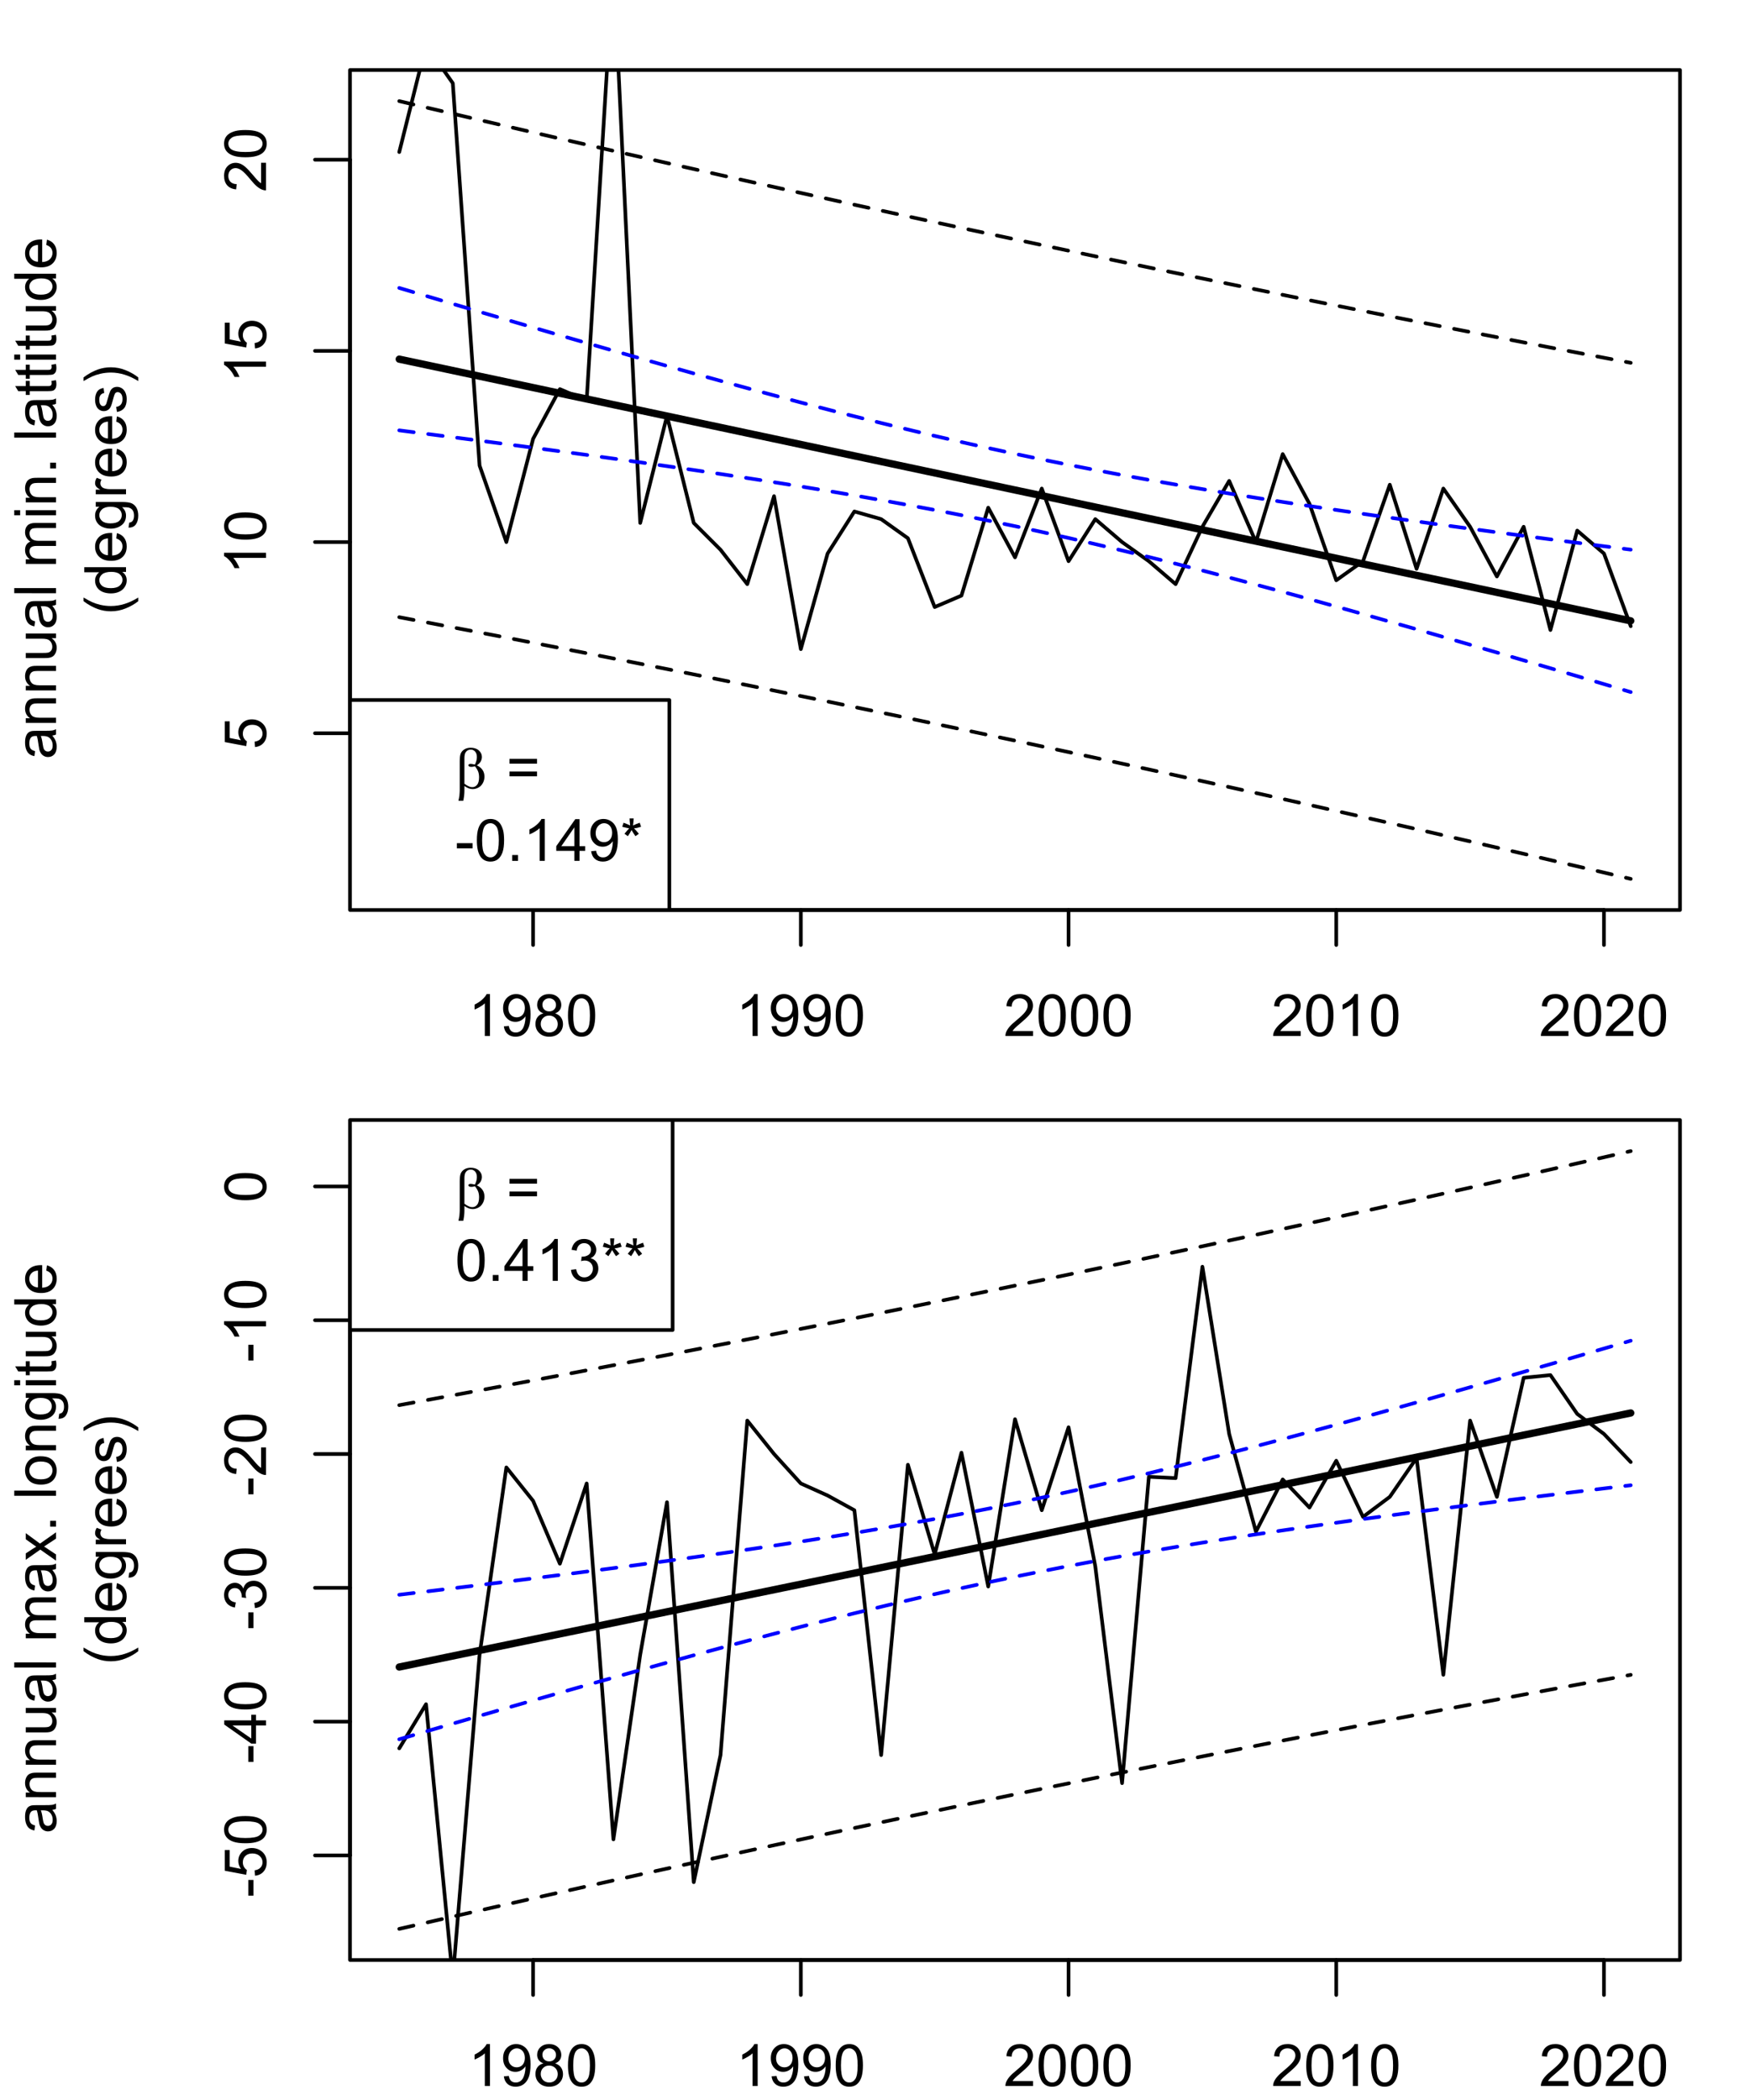 <?xml version="1.0" encoding="UTF-8"?>
<svg xmlns="http://www.w3.org/2000/svg" xmlns:xlink="http://www.w3.org/1999/xlink" width="360pt" height="432pt" viewBox="0 0 360 432" version="1.1">
<defs>
<g>
<symbol overflow="visible" id="glyph0-0">
<path style="stroke:none;" d="M 1.5 0 L 1.5 -7.5 L 7.5 -7.5 L 7.5 0 Z M 1.688 -0.188 L 7.312 -0.188 L 7.312 -7.312 L 1.688 -7.312 Z M 1.688 -0.188 "/>
</symbol>
<symbol overflow="visible" id="glyph0-1">
<path style="stroke:none;" d="M 4.469 0 L 3.414 0 L 3.414 -6.719 C 3.16 -6.477 2.828 -6.234 2.414 -5.996 C 2 -5.75 1.629 -5.57 1.305 -5.449 L 1.305 -6.469 C 1.895 -6.742 2.41 -7.078 2.852 -7.477 C 3.293 -7.871 3.605 -8.254 3.789 -8.625 L 4.469 -8.625 Z M 4.469 0 "/>
</symbol>
<symbol overflow="visible" id="glyph0-2">
<path style="stroke:none;" d="M 0.656 -1.984 L 1.672 -2.078 C 1.75 -1.602 1.914 -1.258 2.16 -1.043 C 2.398 -0.824 2.711 -0.715 3.094 -0.719 C 3.414 -0.715 3.695 -0.789 3.945 -0.941 C 4.188 -1.086 4.391 -1.285 4.547 -1.535 C 4.703 -1.785 4.832 -2.121 4.938 -2.543 C 5.043 -2.965 5.098 -3.395 5.098 -3.832 C 5.098 -3.879 5.094 -3.949 5.094 -4.043 C 4.875 -3.707 4.586 -3.434 4.227 -3.227 C 3.859 -3.016 3.465 -2.91 3.039 -2.914 C 2.328 -2.91 1.727 -3.168 1.238 -3.688 C 0.742 -4.199 0.496 -4.879 0.5 -5.727 C 0.496 -6.594 0.754 -7.297 1.27 -7.828 C 1.781 -8.359 2.426 -8.625 3.199 -8.625 C 3.758 -8.625 4.266 -8.473 4.73 -8.172 C 5.191 -7.871 5.543 -7.441 5.785 -6.887 C 6.023 -6.328 6.145 -5.523 6.148 -4.469 C 6.145 -3.371 6.027 -2.496 5.789 -1.848 C 5.547 -1.195 5.191 -0.703 4.723 -0.363 C 4.254 -0.023 3.703 0.145 3.07 0.148 C 2.398 0.145 1.848 -0.039 1.422 -0.41 C 0.996 -0.785 0.742 -1.309 0.656 -1.984 Z M 4.977 -5.777 C 4.973 -6.383 4.812 -6.863 4.492 -7.219 C 4.168 -7.57 3.781 -7.746 3.328 -7.75 C 2.859 -7.746 2.449 -7.555 2.102 -7.176 C 1.754 -6.789 1.582 -6.293 1.582 -5.688 C 1.582 -5.137 1.746 -4.691 2.074 -4.355 C 2.402 -4.012 2.809 -3.844 3.297 -3.844 C 3.785 -3.844 4.188 -4.012 4.504 -4.355 C 4.816 -4.691 4.973 -5.168 4.977 -5.777 Z M 4.977 -5.777 "/>
</symbol>
<symbol overflow="visible" id="glyph0-3">
<path style="stroke:none;" d="M 2.121 -4.656 C 1.684 -4.816 1.359 -5.047 1.148 -5.344 C 0.938 -5.641 0.832 -5.996 0.832 -6.41 C 0.832 -7.035 1.055 -7.559 1.504 -7.984 C 1.953 -8.41 2.551 -8.625 3.297 -8.625 C 4.043 -8.625 4.648 -8.406 5.109 -7.973 C 5.566 -7.535 5.793 -7.004 5.797 -6.383 C 5.793 -5.977 5.688 -5.629 5.48 -5.34 C 5.27 -5.043 4.953 -4.816 4.531 -4.656 C 5.055 -4.48 5.457 -4.203 5.734 -3.824 C 6.008 -3.438 6.145 -2.98 6.148 -2.453 C 6.145 -1.715 5.887 -1.098 5.367 -0.602 C 4.844 -0.102 4.16 0.145 3.316 0.148 C 2.469 0.145 1.785 -0.102 1.266 -0.605 C 0.742 -1.105 0.48 -1.734 0.484 -2.484 C 0.48 -3.039 0.621 -3.504 0.91 -3.887 C 1.191 -4.262 1.598 -4.52 2.121 -4.656 Z M 1.91 -6.445 C 1.91 -6.039 2.039 -5.707 2.301 -5.449 C 2.562 -5.191 2.902 -5.062 3.32 -5.062 C 3.723 -5.062 4.055 -5.188 4.32 -5.445 C 4.578 -5.695 4.711 -6.012 4.711 -6.387 C 4.711 -6.773 4.574 -7.098 4.309 -7.363 C 4.035 -7.625 3.703 -7.758 3.312 -7.758 C 2.906 -7.758 2.574 -7.629 2.309 -7.371 C 2.043 -7.113 1.91 -6.805 1.91 -6.445 Z M 1.57 -2.477 C 1.57 -2.176 1.641 -1.887 1.785 -1.605 C 1.926 -1.324 2.137 -1.105 2.422 -0.949 C 2.699 -0.793 3.004 -0.715 3.328 -0.719 C 3.832 -0.715 4.246 -0.879 4.578 -1.207 C 4.902 -1.531 5.066 -1.941 5.07 -2.445 C 5.066 -2.945 4.898 -3.367 4.562 -3.703 C 4.223 -4.035 3.801 -4.199 3.293 -4.203 C 2.793 -4.199 2.379 -4.035 2.059 -3.711 C 1.73 -3.379 1.57 -2.969 1.57 -2.477 Z M 1.57 -2.477 "/>
</symbol>
<symbol overflow="visible" id="glyph0-4">
<path style="stroke:none;" d="M 0.5 -4.234 C 0.496 -5.246 0.602 -6.062 0.812 -6.688 C 1.02 -7.305 1.328 -7.785 1.742 -8.121 C 2.148 -8.457 2.668 -8.625 3.297 -8.625 C 3.758 -8.625 4.164 -8.531 4.512 -8.348 C 4.855 -8.16 5.141 -7.891 5.371 -7.543 C 5.594 -7.191 5.773 -6.766 5.906 -6.266 C 6.035 -5.762 6.098 -5.086 6.102 -4.234 C 6.098 -3.227 5.996 -2.414 5.789 -1.797 C 5.578 -1.176 5.266 -0.695 4.859 -0.359 C 4.445 -0.02 3.926 0.145 3.297 0.148 C 2.465 0.145 1.816 -0.148 1.348 -0.742 C 0.781 -1.457 0.496 -2.621 0.5 -4.234 Z M 1.582 -4.234 C 1.582 -2.824 1.746 -1.887 2.074 -1.418 C 2.402 -0.949 2.809 -0.715 3.297 -0.719 C 3.777 -0.715 4.184 -0.949 4.52 -1.422 C 4.848 -1.887 5.016 -2.824 5.016 -4.234 C 5.016 -5.648 4.848 -6.59 4.52 -7.055 C 4.184 -7.516 3.773 -7.746 3.289 -7.75 C 2.801 -7.746 2.414 -7.543 2.125 -7.137 C 1.762 -6.613 1.582 -5.645 1.582 -4.234 Z M 1.582 -4.234 "/>
</symbol>
<symbol overflow="visible" id="glyph0-5">
<path style="stroke:none;" d="M 6.039 -1.016 L 6.039 0 L 0.363 0 C 0.355 -0.254 0.395 -0.496 0.484 -0.734 C 0.629 -1.117 0.859 -1.5 1.18 -1.875 C 1.492 -2.25 1.953 -2.684 2.562 -3.176 C 3.492 -3.941 4.125 -4.547 4.453 -4.992 C 4.781 -5.438 4.945 -5.859 4.945 -6.266 C 4.945 -6.68 4.793 -7.031 4.496 -7.32 C 4.191 -7.602 3.805 -7.746 3.328 -7.75 C 2.82 -7.746 2.414 -7.594 2.109 -7.293 C 1.805 -6.984 1.648 -6.562 1.648 -6.031 L 0.562 -6.141 C 0.633 -6.945 0.91 -7.559 1.398 -7.988 C 1.879 -8.41 2.531 -8.625 3.352 -8.625 C 4.172 -8.625 4.824 -8.395 5.309 -7.938 C 5.789 -7.48 6.027 -6.914 6.031 -6.242 C 6.027 -5.895 5.957 -5.559 5.82 -5.227 C 5.676 -4.891 5.441 -4.539 5.117 -4.176 C 4.789 -3.805 4.25 -3.301 3.492 -2.664 C 2.859 -2.129 2.453 -1.77 2.273 -1.582 C 2.094 -1.395 1.945 -1.203 1.828 -1.016 Z M 6.039 -1.016 "/>
</symbol>
<symbol overflow="visible" id="glyph0-6">
<path style="stroke:none;" d=""/>
</symbol>
<symbol overflow="visible" id="glyph0-7">
<path style="stroke:none;" d="M 6.34 -5.051 L 0.668 -5.051 L 0.668 -6.035 L 6.34 -6.035 Z M 6.34 -2.445 L 0.668 -2.445 L 0.668 -3.43 L 6.34 -3.43 Z M 6.34 -2.445 "/>
</symbol>
<symbol overflow="visible" id="glyph0-8">
<path style="stroke:none;" d="M 0.383 -2.578 L 0.383 -3.641 L 3.621 -3.641 L 3.621 -2.578 Z M 0.383 -2.578 "/>
</symbol>
<symbol overflow="visible" id="glyph0-9">
<path style="stroke:none;" d="M 1.09 0 L 1.09 -1.203 L 2.289 -1.203 L 2.289 0 Z M 1.09 0 "/>
</symbol>
<symbol overflow="visible" id="glyph0-10">
<path style="stroke:none;" d="M 3.879 0 L 3.879 -2.055 L 0.152 -2.055 L 0.152 -3.023 L 4.07 -8.59 L 4.934 -8.59 L 4.934 -3.023 L 6.094 -3.023 L 6.094 -2.055 L 4.934 -2.055 L 4.934 0 Z M 3.879 -3.023 L 3.879 -6.898 L 1.188 -3.023 Z M 3.879 -3.023 "/>
</symbol>
<symbol overflow="visible" id="glyph0-11">
<path style="stroke:none;" d="M 0.375 -7.016 L 0.645 -7.844 C 1.266 -7.621 1.715 -7.434 2 -7.277 C 1.922 -7.98 1.883 -8.465 1.883 -8.734 L 2.73 -8.734 C 2.715 -8.348 2.668 -7.863 2.594 -7.281 C 2.996 -7.48 3.457 -7.668 3.977 -7.844 L 4.25 -7.016 C 3.75 -6.844 3.266 -6.734 2.789 -6.688 C 3.027 -6.477 3.363 -6.109 3.797 -5.578 L 3.094 -5.078 C 2.867 -5.387 2.598 -5.809 2.289 -6.34 C 2 -5.789 1.746 -5.367 1.531 -5.078 L 0.836 -5.578 C 1.285 -6.133 1.609 -6.5 1.812 -6.688 C 1.305 -6.781 0.828 -6.891 0.375 -7.016 Z M 0.375 -7.016 "/>
</symbol>
<symbol overflow="visible" id="glyph0-12">
<path style="stroke:none;" d="M 0.504 -2.266 L 1.559 -2.406 C 1.68 -1.809 1.883 -1.379 2.176 -1.113 C 2.465 -0.848 2.82 -0.715 3.242 -0.719 C 3.734 -0.715 4.152 -0.887 4.496 -1.234 C 4.832 -1.574 5.004 -2 5.008 -2.516 C 5.004 -2.996 4.848 -3.395 4.535 -3.711 C 4.219 -4.023 3.816 -4.184 3.328 -4.184 C 3.129 -4.184 2.879 -4.145 2.586 -4.066 L 2.703 -4.992 C 2.766 -4.984 2.824 -4.98 2.871 -4.98 C 3.32 -4.98 3.723 -5.098 4.086 -5.332 C 4.441 -5.566 4.621 -5.926 4.625 -6.414 C 4.621 -6.801 4.492 -7.121 4.23 -7.375 C 3.965 -7.629 3.625 -7.758 3.219 -7.758 C 2.805 -7.758 2.465 -7.629 2.191 -7.371 C 1.918 -7.113 1.742 -6.727 1.664 -6.211 L 0.609 -6.398 C 0.738 -7.105 1.031 -7.652 1.488 -8.043 C 1.941 -8.43 2.508 -8.625 3.195 -8.625 C 3.66 -8.625 4.094 -8.523 4.488 -8.324 C 4.879 -8.121 5.18 -7.848 5.391 -7.5 C 5.602 -7.148 5.707 -6.777 5.707 -6.391 C 5.707 -6.02 5.605 -5.684 5.406 -5.379 C 5.207 -5.074 4.914 -4.832 4.523 -4.652 C 5.031 -4.535 5.426 -4.289 5.707 -3.922 C 5.988 -3.547 6.129 -3.086 6.129 -2.539 C 6.129 -1.785 5.855 -1.148 5.309 -0.629 C 4.762 -0.105 4.07 0.152 3.234 0.152 C 2.477 0.152 1.848 -0.07 1.355 -0.52 C 0.855 -0.969 0.574 -1.551 0.504 -2.266 Z M 0.504 -2.266 "/>
</symbol>
<symbol overflow="visible" id="glyph1-0">
<path style="stroke:none;" d="M 0 -1.5 L -7.5 -1.5 L -7.5 -7.5 L 0 -7.5 Z M -0.188 -1.688 L -0.188 -7.312 L -7.312 -7.312 L -7.312 -1.688 Z M -0.188 -1.688 "/>
</symbol>
<symbol overflow="visible" id="glyph1-1">
<path style="stroke:none;" d="M -2.25 -0.5 L -2.344 -1.605 C -1.805 -1.684 -1.398 -1.871 -1.125 -2.176 C -0.852 -2.473 -0.715 -2.836 -0.719 -3.258 C -0.715 -3.766 -0.906 -4.195 -1.293 -4.547 C -1.672 -4.898 -2.18 -5.074 -2.816 -5.074 C -3.414 -5.074 -3.891 -4.902 -4.242 -4.566 C -4.59 -4.227 -4.762 -3.785 -4.766 -3.242 C -4.762 -2.898 -4.684 -2.594 -4.531 -2.32 C -4.375 -2.047 -4.176 -1.832 -3.93 -1.676 L -4.062 -0.688 L -8.473 -1.52 L -8.473 -5.789 L -7.465 -5.789 L -7.465 -2.363 L -5.156 -1.898 C -5.516 -2.414 -5.695 -2.953 -5.695 -3.523 C -5.695 -4.27 -5.434 -4.902 -4.914 -5.422 C -4.395 -5.934 -3.727 -6.191 -2.91 -6.195 C -2.133 -6.191 -1.461 -5.965 -0.895 -5.516 C -0.199 -4.961 0.145 -4.211 0.148 -3.258 C 0.145 -2.477 -0.07 -1.836 -0.508 -1.344 C -0.941 -0.848 -1.523 -0.566 -2.25 -0.5 Z M -2.25 -0.5 "/>
</symbol>
<symbol overflow="visible" id="glyph1-2">
<path style="stroke:none;" d="M 0 -4.469 L 0 -3.414 L -6.719 -3.418 C -6.477 -3.16 -6.234 -2.828 -5.996 -2.418 C -5.75 -2.004 -5.57 -1.633 -5.449 -1.309 L -6.469 -1.309 C -6.742 -1.895 -7.078 -2.41 -7.477 -2.852 C -7.871 -3.293 -8.254 -3.605 -8.625 -3.793 L -8.625 -4.473 Z M 0 -4.469 "/>
</symbol>
<symbol overflow="visible" id="glyph1-3">
<path style="stroke:none;" d="M -4.234 -0.5 C -5.246 -0.496 -6.062 -0.602 -6.688 -0.812 C -7.305 -1.02 -7.785 -1.328 -8.121 -1.742 C -8.457 -2.152 -8.625 -2.672 -8.625 -3.301 C -8.625 -3.758 -8.531 -4.164 -8.348 -4.512 C -8.16 -4.859 -7.891 -5.145 -7.543 -5.371 C -7.191 -5.594 -6.766 -5.773 -6.266 -5.906 C -5.762 -6.035 -5.086 -6.098 -4.234 -6.102 C -3.223 -6.098 -2.41 -5.996 -1.793 -5.789 C -1.176 -5.578 -0.695 -5.266 -0.359 -4.859 C -0.02 -4.445 0.145 -3.926 0.148 -3.297 C 0.145 -2.465 -0.148 -1.816 -0.742 -1.348 C -1.457 -0.781 -2.621 -0.496 -4.234 -0.5 Z M -4.234 -1.582 C -2.824 -1.582 -1.887 -1.746 -1.418 -2.074 C -0.949 -2.402 -0.715 -2.809 -0.719 -3.297 C -0.715 -3.777 -0.949 -4.184 -1.422 -4.52 C -1.887 -4.848 -2.824 -5.016 -4.234 -5.016 C -5.648 -5.016 -6.59 -4.848 -7.055 -4.52 C -7.516 -4.188 -7.746 -3.777 -7.75 -3.289 C -7.746 -2.801 -7.543 -2.414 -7.137 -2.129 C -6.613 -1.762 -5.645 -1.582 -4.234 -1.582 Z M -4.234 -1.582 "/>
</symbol>
<symbol overflow="visible" id="glyph1-4">
<path style="stroke:none;" d="M -1.012 -6.039 L 0 -6.039 L 0 -0.363 C -0.254 -0.355 -0.496 -0.395 -0.734 -0.488 C -1.117 -0.629 -1.5 -0.859 -1.875 -1.18 C -2.25 -1.496 -2.684 -1.957 -3.176 -2.562 C -3.941 -3.492 -4.547 -4.125 -4.992 -4.453 C -5.438 -4.781 -5.859 -4.945 -6.266 -4.945 C -6.68 -4.945 -7.031 -4.793 -7.32 -4.496 C -7.602 -4.195 -7.746 -3.809 -7.75 -3.328 C -7.746 -2.82 -7.594 -2.414 -7.293 -2.109 C -6.984 -1.805 -6.562 -1.648 -6.031 -1.648 L -6.141 -0.562 C -6.945 -0.637 -7.559 -0.914 -7.988 -1.402 C -8.41 -1.883 -8.625 -2.535 -8.625 -3.352 C -8.625 -4.176 -8.395 -4.828 -7.938 -5.309 C -7.48 -5.789 -6.914 -6.027 -6.242 -6.031 C -5.895 -6.027 -5.559 -5.957 -5.227 -5.82 C -4.891 -5.676 -4.539 -5.441 -4.176 -5.117 C -3.805 -4.789 -3.301 -4.25 -2.664 -3.492 C -2.129 -2.859 -1.77 -2.453 -1.582 -2.273 C -1.395 -2.094 -1.203 -1.945 -1.012 -1.828 Z M -1.012 -6.039 "/>
</symbol>
<symbol overflow="visible" id="glyph1-5">
<path style="stroke:none;" d="M -0.766 -4.852 C -0.434 -4.461 -0.199 -4.082 -0.062 -3.723 C 0.074 -3.355 0.141 -2.969 0.141 -2.562 C 0.141 -1.875 -0.023 -1.352 -0.359 -0.984 C -0.688 -0.617 -1.117 -0.434 -1.641 -0.434 C -1.945 -0.434 -2.223 -0.5 -2.473 -0.641 C -2.723 -0.777 -2.926 -0.961 -3.082 -1.188 C -3.234 -1.41 -3.348 -1.664 -3.43 -1.945 C -3.477 -2.152 -3.531 -2.465 -3.586 -2.883 C -3.688 -3.734 -3.809 -4.359 -3.949 -4.766 C -4.09 -4.766 -4.18 -4.77 -4.227 -4.77 C -4.648 -4.77 -4.953 -4.668 -5.133 -4.469 C -5.371 -4.199 -5.488 -3.801 -5.492 -3.27 C -5.488 -2.773 -5.402 -2.406 -5.23 -2.172 C -5.055 -1.934 -4.746 -1.758 -4.305 -1.648 L -4.445 -0.617 C -4.887 -0.707 -5.242 -0.863 -5.516 -1.078 C -5.781 -1.293 -5.992 -1.602 -6.141 -2.012 C -6.289 -2.414 -6.363 -2.887 -6.363 -3.422 C -6.363 -3.953 -6.301 -4.383 -6.176 -4.715 C -6.051 -5.047 -5.891 -5.293 -5.703 -5.449 C -5.512 -5.605 -5.273 -5.715 -4.984 -5.777 C -4.805 -5.809 -4.48 -5.824 -4.016 -5.828 L -2.605 -5.828 C -1.625 -5.824 -1.004 -5.848 -0.746 -5.895 C -0.48 -5.941 -0.234 -6.031 0 -6.164 L 0 -5.062 C -0.219 -4.953 -0.473 -4.883 -0.766 -4.852 Z M -3.121 -4.766 C -2.961 -4.375 -2.828 -3.801 -2.727 -3.039 C -2.66 -2.605 -2.59 -2.301 -2.516 -2.121 C -2.434 -1.941 -2.32 -1.801 -2.172 -1.703 C -2.02 -1.605 -1.852 -1.559 -1.672 -1.559 C -1.387 -1.559 -1.152 -1.664 -0.965 -1.875 C -0.773 -2.086 -0.68 -2.398 -0.684 -2.812 C -0.68 -3.219 -0.77 -3.578 -0.949 -3.895 C -1.129 -4.211 -1.371 -4.445 -1.68 -4.594 C -1.918 -4.707 -2.27 -4.762 -2.734 -4.766 Z M -3.121 -4.766 "/>
</symbol>
<symbol overflow="visible" id="glyph1-6">
<path style="stroke:none;" d="M 0 -0.789 L -6.223 -0.793 L -6.223 -1.742 L -5.336 -1.742 C -6.02 -2.195 -6.363 -2.855 -6.363 -3.723 C -6.363 -4.09 -6.293 -4.434 -6.16 -4.754 C -6.023 -5.066 -5.848 -5.305 -5.633 -5.461 C -5.41 -5.617 -5.152 -5.727 -4.852 -5.789 C -4.656 -5.828 -4.312 -5.848 -3.824 -5.848 L 0 -5.848 L 0 -4.793 L -3.785 -4.793 C -4.215 -4.793 -4.535 -4.75 -4.75 -4.668 C -4.961 -4.586 -5.129 -4.441 -5.258 -4.234 C -5.383 -4.023 -5.449 -3.777 -5.449 -3.5 C -5.449 -3.047 -5.305 -2.66 -5.02 -2.336 C -4.734 -2.008 -4.195 -1.844 -3.398 -1.848 L 0 -1.844 Z M 0 -0.789 "/>
</symbol>
<symbol overflow="visible" id="glyph1-7">
<path style="stroke:none;" d="M 0 -4.867 L -0.914 -4.867 C -0.211 -4.379 0.141 -3.723 0.141 -2.895 C 0.141 -2.527 0.07 -2.184 -0.07 -1.867 C -0.211 -1.547 -0.387 -1.309 -0.598 -1.156 C -0.809 -1 -1.07 -0.895 -1.383 -0.832 C -1.59 -0.789 -1.918 -0.766 -2.367 -0.77 L -6.223 -0.77 L -6.223 -1.824 L -2.773 -1.824 C -2.219 -1.82 -1.848 -1.844 -1.656 -1.887 C -1.379 -1.949 -1.16 -2.09 -1.004 -2.309 C -0.84 -2.523 -0.762 -2.789 -0.766 -3.105 C -0.762 -3.418 -0.844 -3.715 -1.008 -3.996 C -1.172 -4.273 -1.391 -4.469 -1.672 -4.586 C -1.945 -4.699 -2.352 -4.758 -2.887 -4.758 L -6.223 -4.758 L -6.223 -5.812 L 0 -5.812 Z M 0 -4.867 "/>
</symbol>
<symbol overflow="visible" id="glyph1-8">
<path style="stroke:none;" d="M 0 -0.766 L -8.59 -0.77 L -8.59 -1.824 L 0 -1.82 Z M 0 -0.766 "/>
</symbol>
<symbol overflow="visible" id="glyph1-9">
<path style="stroke:none;" d=""/>
</symbol>
<symbol overflow="visible" id="glyph1-10">
<path style="stroke:none;" d="M 0 -0.789 L -6.223 -0.793 L -6.223 -1.734 L -5.352 -1.734 C -5.648 -1.93 -5.895 -2.188 -6.082 -2.512 C -6.27 -2.836 -6.363 -3.207 -6.363 -3.621 C -6.363 -4.082 -6.266 -4.457 -6.074 -4.754 C -5.883 -5.043 -5.617 -5.254 -5.273 -5.379 C -6 -5.871 -6.363 -6.512 -6.363 -7.301 C -6.363 -7.918 -6.191 -8.391 -5.848 -8.723 C -5.504 -9.055 -4.977 -9.223 -4.27 -9.223 L 0 -9.223 L 0 -8.172 L -3.918 -8.172 C -4.336 -8.168 -4.641 -8.133 -4.828 -8.07 C -5.016 -8 -5.164 -7.879 -5.277 -7.699 C -5.391 -7.52 -5.449 -7.309 -5.449 -7.066 C -5.449 -6.629 -5.301 -6.266 -5.012 -5.977 C -4.719 -5.688 -4.254 -5.543 -3.613 -5.543 L 0 -5.543 L 0 -4.488 L -4.043 -4.488 C -4.512 -4.488 -4.863 -4.402 -5.098 -4.23 C -5.332 -4.059 -5.449 -3.777 -5.449 -3.387 C -5.449 -3.09 -5.371 -2.812 -5.215 -2.562 C -5.059 -2.309 -4.828 -2.129 -4.527 -2.016 C -4.227 -1.902 -3.793 -1.844 -3.227 -1.848 L 0 -1.844 Z M 0 -0.789 "/>
</symbol>
<symbol overflow="visible" id="glyph1-11">
<path style="stroke:none;" d="M -7.375 -0.797 L -8.59 -0.797 L -8.59 -1.852 L -7.375 -1.852 Z M 0 -0.797 L -6.223 -0.797 L -6.223 -1.852 L 0 -1.852 Z M 0 -0.797 "/>
</symbol>
<symbol overflow="visible" id="glyph1-12">
<path style="stroke:none;" d="M 0 -1.09 L -1.203 -1.09 L -1.199 -2.289 L 0 -2.289 Z M 0 -1.09 "/>
</symbol>
<symbol overflow="visible" id="glyph1-13">
<path style="stroke:none;" d="M -0.941 -3.094 L -0.012 -3.246 C 0.051 -2.949 0.082 -2.684 0.082 -2.449 C 0.082 -2.066 0.023 -1.77 -0.098 -1.559 C -0.219 -1.348 -0.379 -1.199 -0.574 -1.113 C -0.77 -1.027 -1.184 -0.984 -1.82 -0.984 L -5.402 -0.984 L -5.402 -0.211 L -6.223 -0.211 L -6.223 -0.984 L -7.766 -0.984 L -8.398 -2.035 L -6.223 -2.035 L -6.223 -3.094 L -5.402 -3.094 L -5.402 -2.035 L -1.762 -2.031 C -1.461 -2.027 -1.27 -2.047 -1.184 -2.086 C -1.098 -2.125 -1.027 -2.184 -0.977 -2.27 C -0.926 -2.352 -0.902 -2.473 -0.902 -2.633 C -0.902 -2.742 -0.914 -2.898 -0.941 -3.094 Z M -0.941 -3.094 "/>
</symbol>
<symbol overflow="visible" id="glyph1-14">
<path style="stroke:none;" d="M 0 -4.828 L -0.785 -4.828 C -0.168 -4.43 0.141 -3.848 0.141 -3.086 C 0.141 -2.59 0.004 -2.133 -0.27 -1.719 C -0.543 -1.297 -0.922 -0.977 -1.414 -0.75 C -1.898 -0.523 -2.465 -0.41 -3.105 -0.41 C -3.727 -0.41 -4.289 -0.512 -4.797 -0.719 C -5.301 -0.926 -5.688 -1.238 -5.957 -1.652 C -6.227 -2.066 -6.363 -2.527 -6.363 -3.043 C -6.363 -3.414 -6.281 -3.75 -6.125 -4.043 C -5.965 -4.336 -5.762 -4.574 -5.508 -4.758 L -8.59 -4.758 L -8.59 -5.809 L 0 -5.805 Z M -3.105 -1.496 C -2.309 -1.492 -1.711 -1.66 -1.316 -1.996 C -0.922 -2.328 -0.727 -2.727 -0.727 -3.188 C -0.727 -3.648 -0.914 -4.039 -1.289 -4.359 C -1.664 -4.68 -2.238 -4.84 -3.016 -4.844 C -3.867 -4.84 -4.492 -4.676 -4.895 -4.352 C -5.289 -4.023 -5.488 -3.621 -5.492 -3.141 C -5.488 -2.672 -5.297 -2.277 -4.918 -1.965 C -4.531 -1.648 -3.93 -1.492 -3.105 -1.496 Z M -3.105 -1.496 "/>
</symbol>
<symbol overflow="visible" id="glyph1-15">
<path style="stroke:none;" d="M -2.004 -5.051 L -1.867 -6.141 C -1.23 -5.969 -0.738 -5.648 -0.387 -5.184 C -0.035 -4.719 0.141 -4.125 0.141 -3.406 C 0.141 -2.492 -0.137 -1.77 -0.699 -1.238 C -1.254 -0.703 -2.043 -0.438 -3.059 -0.441 C -4.105 -0.438 -4.918 -0.707 -5.496 -1.25 C -6.074 -1.785 -6.363 -2.484 -6.363 -3.348 C -6.363 -4.176 -6.078 -4.855 -5.512 -5.383 C -4.945 -5.91 -4.148 -6.176 -3.121 -6.176 C -3.055 -6.176 -2.961 -6.172 -2.84 -6.172 L -2.844 -1.531 C -2.156 -1.566 -1.633 -1.762 -1.27 -2.109 C -0.906 -2.457 -0.727 -2.891 -0.727 -3.41 C -0.727 -3.797 -0.828 -4.125 -1.031 -4.402 C -1.234 -4.672 -1.559 -4.891 -2.004 -5.051 Z M -3.711 -1.59 L -3.707 -5.062 C -4.227 -5.016 -4.621 -4.883 -4.887 -4.664 C -5.293 -4.328 -5.496 -3.891 -5.496 -3.359 C -5.496 -2.871 -5.332 -2.465 -5.008 -2.137 C -4.684 -1.805 -4.25 -1.621 -3.711 -1.59 Z M -3.711 -1.59 "/>
</symbol>
<symbol overflow="visible" id="glyph1-16">
<path style="stroke:none;" d="M 2.523 -2.805 C 1.789 -2.223 0.934 -1.73 -0.051 -1.328 C -1.035 -0.926 -2.055 -0.727 -3.109 -0.727 C -4.039 -0.727 -4.93 -0.875 -5.781 -1.18 C -6.77 -1.527 -7.754 -2.07 -8.734 -2.809 L -8.734 -3.562 C -7.918 -3.09 -7.34 -2.777 -6.996 -2.625 C -6.457 -2.387 -5.895 -2.199 -5.309 -2.062 C -4.574 -1.895 -3.84 -1.809 -3.105 -1.812 C -1.223 -1.809 0.652 -2.395 2.523 -3.562 Z M 2.523 -2.805 "/>
</symbol>
<symbol overflow="visible" id="glyph1-17">
<path style="stroke:none;" d="M 0.516 -0.598 L 0.668 -1.625 C 0.98 -1.664 1.211 -1.785 1.359 -1.98 C 1.555 -2.242 1.652 -2.598 1.652 -3.055 C 1.652 -3.539 1.555 -3.918 1.359 -4.184 C 1.164 -4.449 0.891 -4.629 0.539 -4.723 C 0.324 -4.777 -0.125 -4.801 -0.812 -4.797 C -0.27 -4.336 0 -3.762 0 -3.078 C 0 -2.219 -0.309 -1.559 -0.926 -1.09 C -1.543 -0.621 -2.281 -0.387 -3.148 -0.387 C -3.738 -0.387 -4.285 -0.492 -4.789 -0.707 C -5.289 -0.922 -5.68 -1.234 -5.953 -1.645 C -6.227 -2.051 -6.363 -2.531 -6.363 -3.082 C -6.363 -3.816 -6.066 -4.422 -5.473 -4.898 L -6.223 -4.898 L -6.223 -5.871 L -0.844 -5.871 C 0.125 -5.871 0.809 -5.77 1.215 -5.574 C 1.617 -5.375 1.938 -5.062 2.176 -4.637 C 2.406 -4.207 2.523 -3.684 2.523 -3.059 C 2.52 -2.316 2.352 -1.715 2.023 -1.258 C 1.688 -0.801 1.188 -0.582 0.516 -0.598 Z M -3.223 -1.473 C -2.406 -1.469 -1.809 -1.633 -1.434 -1.957 C -1.055 -2.281 -0.867 -2.688 -0.871 -3.176 C -0.867 -3.66 -1.055 -4.066 -1.43 -4.395 C -1.805 -4.723 -2.391 -4.887 -3.188 -4.887 C -3.945 -4.887 -4.52 -4.715 -4.91 -4.379 C -5.297 -4.039 -5.488 -3.633 -5.492 -3.16 C -5.488 -2.688 -5.297 -2.289 -4.918 -1.965 C -4.535 -1.633 -3.973 -1.469 -3.223 -1.473 Z M -3.223 -1.473 "/>
</symbol>
<symbol overflow="visible" id="glyph1-18">
<path style="stroke:none;" d="M 0 -0.781 L -6.223 -0.781 L -6.223 -1.73 L -5.281 -1.73 C -5.719 -1.969 -6.012 -2.191 -6.152 -2.398 C -6.293 -2.602 -6.363 -2.828 -6.363 -3.078 C -6.363 -3.43 -6.25 -3.793 -6.023 -4.16 L -5.047 -3.797 C -5.195 -3.539 -5.273 -3.281 -5.273 -3.023 C -5.273 -2.793 -5.203 -2.586 -5.066 -2.402 C -4.926 -2.219 -4.734 -2.086 -4.488 -2.012 C -4.113 -1.891 -3.703 -1.832 -3.258 -1.836 L 0 -1.836 Z M 0 -0.781 "/>
</symbol>
<symbol overflow="visible" id="glyph1-19">
<path style="stroke:none;" d="M -1.859 -0.371 L -2.023 -1.414 C -1.602 -1.469 -1.281 -1.633 -1.059 -1.902 C -0.836 -2.168 -0.727 -2.543 -0.727 -3.023 C -0.727 -3.508 -0.824 -3.867 -1.02 -4.102 C -1.215 -4.336 -1.445 -4.453 -1.715 -4.453 C -1.953 -4.453 -2.141 -4.348 -2.277 -4.141 C -2.367 -3.996 -2.488 -3.637 -2.637 -3.062 C -2.832 -2.289 -3 -1.754 -3.145 -1.457 C -3.285 -1.156 -3.48 -0.93 -3.734 -0.777 C -3.984 -0.621 -4.266 -0.543 -4.57 -0.547 C -4.844 -0.543 -5.098 -0.605 -5.34 -0.734 C -5.574 -0.859 -5.773 -1.035 -5.93 -1.254 C -6.047 -1.418 -6.148 -1.641 -6.234 -1.926 C -6.32 -2.207 -6.363 -2.512 -6.363 -2.836 C -6.363 -3.324 -6.293 -3.75 -6.152 -4.121 C -6.012 -4.488 -5.82 -4.762 -5.578 -4.938 C -5.336 -5.113 -5.016 -5.234 -4.617 -5.305 L -4.477 -4.273 C -4.797 -4.223 -5.047 -4.086 -5.227 -3.863 C -5.406 -3.637 -5.496 -3.32 -5.496 -2.914 C -5.496 -2.426 -5.414 -2.082 -5.254 -1.875 C -5.094 -1.668 -4.906 -1.562 -4.695 -1.566 C -4.555 -1.562 -4.434 -1.605 -4.324 -1.695 C -4.211 -1.777 -4.117 -1.914 -4.043 -2.098 C -4.004 -2.203 -3.914 -2.512 -3.773 -3.031 C -3.57 -3.773 -3.406 -4.293 -3.281 -4.59 C -3.156 -4.879 -2.973 -5.113 -2.73 -5.285 C -2.488 -5.453 -2.188 -5.535 -1.828 -5.539 C -1.477 -5.535 -1.145 -5.434 -0.832 -5.23 C -0.52 -5.023 -0.277 -4.727 -0.113 -4.34 C 0.059 -3.953 0.141 -3.516 0.141 -3.031 C 0.141 -2.219 -0.027 -1.602 -0.363 -1.18 C -0.699 -0.754 -1.195 -0.484 -1.859 -0.371 Z M -1.859 -0.371 "/>
</symbol>
<symbol overflow="visible" id="glyph1-20">
<path style="stroke:none;" d="M 2.523 -1.48 L 2.523 -0.727 C 0.652 -1.891 -1.223 -2.473 -3.105 -2.477 C -3.84 -2.477 -4.566 -2.395 -5.289 -2.227 C -5.875 -2.094 -6.438 -1.906 -6.977 -1.672 C -7.328 -1.516 -7.914 -1.203 -8.734 -0.727 L -8.734 -1.484 C -7.754 -2.215 -6.77 -2.758 -5.781 -3.113 C -4.93 -3.41 -4.039 -3.562 -3.109 -3.562 C -2.051 -3.562 -1.031 -3.359 -0.051 -2.957 C 0.934 -2.551 1.789 -2.059 2.523 -1.48 Z M 2.523 -1.48 "/>
</symbol>
<symbol overflow="visible" id="glyph1-21">
<path style="stroke:none;" d="M -2.578 -0.383 L -3.641 -0.383 L -3.641 -3.621 L -2.578 -3.621 Z M -2.578 -0.383 "/>
</symbol>
<symbol overflow="visible" id="glyph1-22">
<path style="stroke:none;" d="M 0 -3.879 L -2.055 -3.879 L -2.055 -0.152 L -3.023 -0.152 L -8.59 -4.074 L -8.59 -4.934 L -3.023 -4.934 L -3.023 -6.094 L -2.055 -6.094 L -2.055 -4.934 L 0 -4.934 Z M -3.023 -3.879 L -6.898 -3.879 L -3.023 -1.191 Z M -3.023 -3.879 "/>
</symbol>
<symbol overflow="visible" id="glyph1-23">
<path style="stroke:none;" d="M -2.266 -0.504 L -2.406 -1.559 C -1.809 -1.68 -1.379 -1.883 -1.113 -2.176 C -0.848 -2.465 -0.715 -2.82 -0.719 -3.242 C -0.715 -3.734 -0.887 -4.152 -1.234 -4.496 C -1.574 -4.832 -2 -5.004 -2.512 -5.008 C -2.992 -5.004 -3.391 -4.848 -3.711 -4.535 C -4.023 -4.219 -4.184 -3.816 -4.184 -3.328 C -4.184 -3.129 -4.145 -2.879 -4.066 -2.586 L -4.992 -2.703 C -4.984 -2.77 -4.98 -2.828 -4.98 -2.871 C -4.98 -3.32 -5.098 -3.723 -5.332 -4.086 C -5.566 -4.441 -5.926 -4.621 -6.414 -4.625 C -6.801 -4.621 -7.121 -4.492 -7.375 -4.23 C -7.629 -3.969 -7.758 -3.629 -7.758 -3.219 C -7.758 -2.805 -7.629 -2.465 -7.371 -2.191 C -7.113 -1.918 -6.727 -1.742 -6.211 -1.664 L -6.398 -0.609 C -7.105 -0.738 -7.652 -1.031 -8.043 -1.488 C -8.43 -1.945 -8.625 -2.512 -8.625 -3.195 C -8.625 -3.66 -8.523 -4.094 -8.324 -4.488 C -8.121 -4.883 -7.848 -5.184 -7.5 -5.395 C -7.148 -5.602 -6.777 -5.707 -6.391 -5.707 C -6.02 -5.707 -5.684 -5.605 -5.379 -5.406 C -5.074 -5.207 -4.832 -4.914 -4.652 -4.523 C -4.535 -5.031 -4.289 -5.426 -3.922 -5.707 C -3.547 -5.988 -3.086 -6.129 -2.535 -6.129 C -1.781 -6.129 -1.145 -5.855 -0.629 -5.309 C -0.105 -4.762 0.152 -4.07 0.152 -3.234 C 0.152 -2.477 -0.07 -1.848 -0.52 -1.355 C -0.969 -0.855 -1.551 -0.574 -2.266 -0.504 Z M -2.266 -0.504 "/>
</symbol>
<symbol overflow="visible" id="glyph1-24">
<path style="stroke:none;" d="M 0 -0.086 L -3.234 -2.359 L -6.223 -0.258 L -6.223 -1.578 L -4.766 -2.531 C -4.484 -2.711 -4.254 -2.855 -4.066 -2.965 C -4.324 -3.137 -4.551 -3.293 -4.75 -3.441 L -6.223 -4.488 L -6.223 -5.75 L -3.293 -3.598 L 0 -5.914 L 0 -4.617 L -1.934 -3.34 L -2.453 -3 L 0 -1.367 Z M 0 -0.086 "/>
</symbol>
<symbol overflow="visible" id="glyph1-25">
<path style="stroke:none;" d="M -3.109 -0.398 C -4.262 -0.398 -5.117 -0.719 -5.672 -1.359 C -6.133 -1.895 -6.363 -2.547 -6.363 -3.316 C -6.363 -4.172 -6.082 -4.871 -5.52 -5.414 C -4.957 -5.953 -4.184 -6.223 -3.199 -6.227 C -2.395 -6.223 -1.762 -6.102 -1.309 -5.867 C -0.848 -5.625 -0.492 -5.277 -0.238 -4.82 C 0.016 -4.359 0.141 -3.859 0.141 -3.316 C 0.141 -2.441 -0.137 -1.734 -0.695 -1.203 C -1.254 -0.664 -2.059 -0.398 -3.109 -0.398 Z M -3.109 -1.484 C -2.309 -1.48 -1.711 -1.656 -1.32 -2.004 C -0.922 -2.348 -0.727 -2.785 -0.727 -3.316 C -0.727 -3.84 -0.926 -4.273 -1.324 -4.621 C -1.723 -4.969 -2.328 -5.145 -3.145 -5.145 C -3.914 -5.145 -4.496 -4.969 -4.895 -4.617 C -5.289 -4.266 -5.488 -3.832 -5.492 -3.316 C -5.488 -2.789 -5.293 -2.352 -4.898 -2.004 C -4.5 -1.656 -3.902 -1.48 -3.109 -1.484 Z M -3.109 -1.484 "/>
</symbol>
<symbol overflow="visible" id="glyph2-0">
<path style="stroke:none;" d="M 0.602 0 L 0.602 -7.5 L 6.602 -7.5 L 6.602 0 Z M 0.789 -0.188 L 6.414 -0.188 L 6.414 -7.312 L 0.789 -7.312 Z M 0.789 -0.188 "/>
</symbol>
<symbol overflow="visible" id="glyph2-1">
<path style="stroke:none;" d="M 1.934 -0.457 L 1.934 0.531 C 1.934 1.164 1.855 1.852 1.699 2.59 L 0.711 2.59 C 0.812 2.105 0.875 1.773 0.898 1.602 C 0.945 1.051 0.973 0.652 0.973 0.398 L 0.973 -5.59 C 0.973 -6.289 1.039 -6.805 1.18 -7.145 C 1.316 -7.48 1.566 -7.766 1.93 -7.992 C 2.289 -8.219 2.723 -8.332 3.227 -8.332 C 3.926 -8.332 4.484 -8.145 4.902 -7.77 C 5.32 -7.395 5.531 -6.949 5.531 -6.434 C 5.531 -6.102 5.445 -5.785 5.277 -5.488 C 5.105 -5.188 4.844 -4.93 4.488 -4.711 C 5.535 -4.211 6.059 -3.434 6.059 -2.379 C 6.059 -1.91 5.949 -1.473 5.73 -1.066 C 5.512 -0.66 5.211 -0.348 4.828 -0.137 C 4.445 0.074 4.051 0.176 3.645 0.18 C 3.379 0.176 3.117 0.133 2.867 0.047 C 2.609 -0.039 2.301 -0.207 1.934 -0.457 Z M 1.934 -0.922 C 2.309 -0.652 2.637 -0.461 2.922 -0.344 C 3.133 -0.258 3.344 -0.215 3.555 -0.219 C 3.949 -0.215 4.281 -0.379 4.551 -0.707 C 4.816 -1.031 4.949 -1.547 4.953 -2.258 C 4.949 -2.695 4.887 -3.086 4.762 -3.422 C 4.633 -3.758 4.41 -4.125 4.09 -4.523 C 3.82 -4.434 3.586 -4.387 3.391 -4.391 C 3.152 -4.387 2.988 -4.422 2.895 -4.496 C 2.801 -4.562 2.754 -4.641 2.754 -4.723 C 2.754 -4.797 2.789 -4.863 2.863 -4.922 C 2.938 -4.977 3.059 -5.004 3.223 -5.008 C 3.41 -5.004 3.699 -4.953 4.09 -4.859 C 4.363 -5.398 4.5 -5.914 4.5 -6.398 C 4.5 -6.891 4.379 -7.27 4.137 -7.539 C 3.895 -7.809 3.594 -7.945 3.234 -7.945 C 2.781 -7.945 2.43 -7.754 2.18 -7.371 C 2.016 -7.117 1.934 -6.707 1.934 -6.148 Z M 1.934 -0.922 "/>
</symbol>
</g>
<clipPath id="clip1">
  <path d="M 81 14.398 L 336 14.398 L 336 134 L 81 134 Z M 81 14.398 "/>
</clipPath>
<clipPath id="clip2">
  <path d="M 72 144 L 138 144 L 138 187.199 L 72 187.199 Z M 72 144 "/>
</clipPath>
<clipPath id="clip3">
  <path d="M 72 143 L 139 143 L 139 187.199 L 72 187.199 Z M 72 143 "/>
</clipPath>
<clipPath id="clip4">
  <path d="M 81 260 L 336 260 L 336 403.199 L 81 403.199 Z M 81 260 "/>
</clipPath>
<clipPath id="clip5">
  <path d="M 72 230.398 L 139 230.398 L 139 274 L 72 274 Z M 72 230.398 "/>
</clipPath>
</defs>
<g id="surface6">
<rect x="0" y="0" width="360" height="432" style="fill:rgb(100%,100%,100%);fill-opacity:1;stroke:none;"/>
<g clip-path="url(#clip1)" clip-rule="nonzero">
<path style="fill:none;stroke-width:0.75;stroke-linecap:round;stroke-linejoin:round;stroke:rgb(0%,0%,0%);stroke-opacity:1;stroke-miterlimit:10;" d="M 82.133 31.277 L 87.641 9.254 L 93.148 17.121 L 98.656 95.777 L 104.164 111.512 L 109.668 90.273 L 115.176 80.047 L 120.684 82.406 L 126.191 -7.266 L 131.699 107.578 L 137.207 85.555 L 142.715 107.578 L 148.219 113.086 L 153.727 120.164 L 159.234 102.07 L 164.742 133.535 L 170.25 113.871 L 175.758 105.219 L 181.266 106.793 L 186.77 110.723 L 192.277 124.883 L 197.785 122.523 L 203.293 104.434 L 208.801 114.656 L 214.309 100.5 L 219.816 115.445 L 225.32 106.793 L 230.828 111.512 L 236.336 115.445 L 241.844 120.164 L 247.352 108.363 L 252.859 98.926 L 258.363 111.512 L 263.871 93.418 L 269.379 103.645 L 274.887 119.375 L 280.395 115.445 L 285.902 99.711 L 291.41 117.016 L 296.914 100.5 L 302.422 108.363 L 307.93 118.59 L 313.438 108.363 L 318.945 129.602 L 324.453 109.152 L 329.961 113.871 L 335.465 128.816 "/>
</g>
<path style="fill:none;stroke-width:0.75;stroke-linecap:round;stroke-linejoin:round;stroke:rgb(0%,0%,0%);stroke-opacity:1;stroke-miterlimit:10;" d="M 109.668 187.199 L 329.961 187.199 "/>
<path style="fill:none;stroke-width:0.75;stroke-linecap:round;stroke-linejoin:round;stroke:rgb(0%,0%,0%);stroke-opacity:1;stroke-miterlimit:10;" d="M 109.668 187.199 L 109.668 194.398 "/>
<path style="fill:none;stroke-width:0.75;stroke-linecap:round;stroke-linejoin:round;stroke:rgb(0%,0%,0%);stroke-opacity:1;stroke-miterlimit:10;" d="M 164.742 187.199 L 164.742 194.398 "/>
<path style="fill:none;stroke-width:0.75;stroke-linecap:round;stroke-linejoin:round;stroke:rgb(0%,0%,0%);stroke-opacity:1;stroke-miterlimit:10;" d="M 219.816 187.199 L 219.816 194.398 "/>
<path style="fill:none;stroke-width:0.75;stroke-linecap:round;stroke-linejoin:round;stroke:rgb(0%,0%,0%);stroke-opacity:1;stroke-miterlimit:10;" d="M 274.887 187.199 L 274.887 194.398 "/>
<path style="fill:none;stroke-width:0.75;stroke-linecap:round;stroke-linejoin:round;stroke:rgb(0%,0%,0%);stroke-opacity:1;stroke-miterlimit:10;" d="M 329.961 187.199 L 329.961 194.398 "/>
<g style="fill:rgb(0%,0%,0%);fill-opacity:1;">
  <use xlink:href="#glyph0-1" x="96.32" y="213.121"/>
  <use xlink:href="#glyph0-2" x="102.994" y="213.121"/>
  <use xlink:href="#glyph0-3" x="109.668" y="213.121"/>
  <use xlink:href="#glyph0-4" x="116.342" y="213.121"/>
</g>
<g style="fill:rgb(0%,0%,0%);fill-opacity:1;">
  <use xlink:href="#glyph0-1" x="151.395" y="213.121"/>
  <use xlink:href="#glyph0-2" x="158.068" y="213.121"/>
  <use xlink:href="#glyph0-2" x="164.742" y="213.121"/>
  <use xlink:href="#glyph0-4" x="171.416" y="213.121"/>
</g>
<g style="fill:rgb(0%,0%,0%);fill-opacity:1;">
  <use xlink:href="#glyph0-5" x="206.469" y="213.121"/>
  <use xlink:href="#glyph0-4" x="213.143" y="213.121"/>
  <use xlink:href="#glyph0-4" x="219.816" y="213.121"/>
  <use xlink:href="#glyph0-4" x="226.49" y="213.121"/>
</g>
<g style="fill:rgb(0%,0%,0%);fill-opacity:1;">
  <use xlink:href="#glyph0-5" x="261.539" y="213.121"/>
  <use xlink:href="#glyph0-4" x="268.213" y="213.121"/>
  <use xlink:href="#glyph0-1" x="274.887" y="213.121"/>
  <use xlink:href="#glyph0-4" x="281.561" y="213.121"/>
</g>
<g style="fill:rgb(0%,0%,0%);fill-opacity:1;">
  <use xlink:href="#glyph0-5" x="316.613" y="213.121"/>
  <use xlink:href="#glyph0-4" x="323.287" y="213.121"/>
  <use xlink:href="#glyph0-5" x="329.961" y="213.121"/>
  <use xlink:href="#glyph0-4" x="336.635" y="213.121"/>
</g>
<path style="fill:none;stroke-width:0.75;stroke-linecap:round;stroke-linejoin:round;stroke:rgb(0%,0%,0%);stroke-opacity:1;stroke-miterlimit:10;" d="M 72 150.84 L 72 32.852 "/>
<path style="fill:none;stroke-width:0.75;stroke-linecap:round;stroke-linejoin:round;stroke:rgb(0%,0%,0%);stroke-opacity:1;stroke-miterlimit:10;" d="M 72 150.84 L 64.801 150.84 "/>
<path style="fill:none;stroke-width:0.75;stroke-linecap:round;stroke-linejoin:round;stroke:rgb(0%,0%,0%);stroke-opacity:1;stroke-miterlimit:10;" d="M 72 111.512 L 64.801 111.512 "/>
<path style="fill:none;stroke-width:0.75;stroke-linecap:round;stroke-linejoin:round;stroke:rgb(0%,0%,0%);stroke-opacity:1;stroke-miterlimit:10;" d="M 72 72.18 L 64.801 72.18 "/>
<path style="fill:none;stroke-width:0.75;stroke-linecap:round;stroke-linejoin:round;stroke:rgb(0%,0%,0%);stroke-opacity:1;stroke-miterlimit:10;" d="M 72 32.852 L 64.801 32.852 "/>
<g style="fill:rgb(0%,0%,0%);fill-opacity:1;">
  <use xlink:href="#glyph1-1" x="54.719" y="154.176"/>
</g>
<g style="fill:rgb(0%,0%,0%);fill-opacity:1;">
  <use xlink:href="#glyph1-2" x="54.719" y="118.184"/>
  <use xlink:href="#glyph1-3" x="54.719" y="111.51"/>
</g>
<g style="fill:rgb(0%,0%,0%);fill-opacity:1;">
  <use xlink:href="#glyph1-2" x="54.719" y="78.852"/>
  <use xlink:href="#glyph1-1" x="54.719" y="72.178"/>
</g>
<g style="fill:rgb(0%,0%,0%);fill-opacity:1;">
  <use xlink:href="#glyph1-4" x="54.719" y="39.523"/>
  <use xlink:href="#glyph1-3" x="54.719" y="32.85"/>
</g>
<path style="fill:none;stroke-width:0.75;stroke-linecap:round;stroke-linejoin:round;stroke:rgb(0%,0%,0%);stroke-opacity:1;stroke-miterlimit:10;" d="M 72 187.199 L 345.602 187.199 L 345.602 14.398 L 72 14.398 Z M 72 187.199 "/>
<g style="fill:rgb(0%,0%,0%);fill-opacity:1;">
  <use xlink:href="#glyph1-5" x="11.52" y="156.168"/>
  <use xlink:href="#glyph1-6" x="11.52" y="149.494"/>
  <use xlink:href="#glyph1-6" x="11.52" y="142.82"/>
  <use xlink:href="#glyph1-7" x="11.52" y="136.146"/>
  <use xlink:href="#glyph1-5" x="11.52" y="129.473"/>
  <use xlink:href="#glyph1-8" x="11.52" y="122.799"/>
  <use xlink:href="#glyph1-9" x="11.52" y="120.133"/>
  <use xlink:href="#glyph1-10" x="11.52" y="116.799"/>
  <use xlink:href="#glyph1-11" x="11.52" y="106.803"/>
  <use xlink:href="#glyph1-6" x="11.52" y="104.137"/>
  <use xlink:href="#glyph1-12" x="11.52" y="97.463"/>
  <use xlink:href="#glyph1-9" x="11.52" y="94.129"/>
  <use xlink:href="#glyph1-8" x="11.52" y="90.795"/>
  <use xlink:href="#glyph1-5" x="11.52" y="88.129"/>
  <use xlink:href="#glyph1-13" x="11.52" y="81.455"/>
  <use xlink:href="#glyph1-13" x="11.52" y="78.121"/>
  <use xlink:href="#glyph1-11" x="11.52" y="74.787"/>
  <use xlink:href="#glyph1-13" x="11.52" y="72.121"/>
  <use xlink:href="#glyph1-7" x="11.52" y="68.787"/>
  <use xlink:href="#glyph1-14" x="11.52" y="62.113"/>
  <use xlink:href="#glyph1-15" x="11.52" y="55.439"/>
  <use xlink:href="#glyph1-9" x="11.52" y="48.766"/>
</g>
<g style="fill:rgb(0%,0%,0%);fill-opacity:1;">
  <use xlink:href="#glyph1-16" x="25.922" y="126.48"/>
  <use xlink:href="#glyph1-14" x="25.922" y="122.484"/>
  <use xlink:href="#glyph1-15" x="25.922" y="115.811"/>
  <use xlink:href="#glyph1-17" x="25.922" y="109.137"/>
  <use xlink:href="#glyph1-18" x="25.922" y="102.463"/>
  <use xlink:href="#glyph1-15" x="25.922" y="98.467"/>
  <use xlink:href="#glyph1-15" x="25.922" y="91.793"/>
  <use xlink:href="#glyph1-19" x="25.922" y="85.119"/>
  <use xlink:href="#glyph1-20" x="25.922" y="79.119"/>
</g>
<path style="fill:none;stroke-width:1.5;stroke-linecap:round;stroke-linejoin:round;stroke:rgb(0%,0%,0%);stroke-opacity:1;stroke-miterlimit:10;" d="M 82.133 73.883 L 87.641 75.051 L 98.656 77.395 L 104.164 78.562 L 109.668 79.734 L 115.176 80.906 L 120.684 82.074 L 126.191 83.246 L 131.699 84.414 L 142.715 86.758 L 148.219 87.926 L 153.727 89.098 L 159.234 90.266 L 170.25 92.609 L 175.758 93.777 L 181.266 94.949 L 186.77 96.117 L 197.785 98.461 L 203.293 99.629 L 208.801 100.801 L 214.309 101.969 L 219.816 103.141 L 225.32 104.312 L 230.828 105.48 L 236.336 106.652 L 241.844 107.82 L 252.859 110.164 L 258.363 111.332 L 263.871 112.504 L 269.379 113.672 L 280.395 116.016 L 285.902 117.184 L 291.41 118.355 L 296.914 119.523 L 307.93 121.867 L 313.438 123.035 L 324.453 125.379 L 329.961 126.547 L 335.465 127.719 "/>
<path style="fill:none;stroke-width:0.75;stroke-linecap:round;stroke-linejoin:round;stroke:rgb(0%,0%,0%);stroke-opacity:1;stroke-dasharray:3,3;stroke-miterlimit:10;" d="M 82.133 126.965 L 87.641 128.008 L 93.148 129.055 L 98.656 130.109 L 104.164 131.168 L 109.668 132.23 L 115.176 133.301 L 126.191 135.457 L 137.207 137.637 L 142.715 138.734 L 148.219 139.84 L 153.727 140.949 L 159.234 142.062 L 164.742 143.184 L 170.25 144.312 L 175.758 145.445 L 181.266 146.582 L 186.77 147.727 L 192.277 148.875 L 197.785 150.031 L 203.293 151.191 L 208.801 152.359 L 214.309 153.535 L 219.816 154.715 L 225.32 155.898 L 230.828 157.09 L 236.336 158.285 L 241.844 159.488 L 247.352 160.695 L 252.859 161.91 L 258.363 163.129 L 263.871 164.355 L 269.379 165.586 L 274.887 166.824 L 280.395 168.066 L 285.902 169.312 L 291.41 170.566 L 296.914 171.828 L 302.422 173.094 L 307.93 174.363 L 313.438 175.641 L 318.945 176.922 L 329.961 179.5 L 335.465 180.801 "/>
<path style="fill:none;stroke-width:0.75;stroke-linecap:round;stroke-linejoin:round;stroke:rgb(0%,0%,0%);stroke-opacity:1;stroke-dasharray:3,3;stroke-miterlimit:10;" d="M 82.133 20.801 L 87.641 22.098 L 93.148 23.391 L 98.656 24.68 L 104.164 25.961 L 109.668 27.234 L 115.176 28.508 L 120.684 29.773 L 126.191 31.031 L 131.699 32.285 L 137.207 33.535 L 142.715 34.777 L 148.219 36.016 L 153.727 37.246 L 164.742 39.691 L 175.758 42.113 L 181.266 43.316 L 186.77 44.512 L 192.277 45.703 L 197.785 46.887 L 203.293 48.066 L 208.801 49.238 L 214.309 50.406 L 219.816 51.57 L 225.32 52.723 L 230.828 53.875 L 236.336 55.02 L 241.844 56.156 L 247.352 57.289 L 252.859 58.414 L 258.363 59.535 L 263.871 60.652 L 269.379 61.762 L 274.887 62.863 L 280.395 63.961 L 285.902 65.055 L 291.41 66.141 L 296.914 67.223 L 302.422 68.297 L 307.93 69.367 L 313.438 70.434 L 318.945 71.492 L 329.961 73.594 L 335.465 74.637 "/>
<path style="fill:none;stroke-width:0.75;stroke-linecap:round;stroke-linejoin:round;stroke:rgb(0%,0%,100%);stroke-opacity:1;stroke-dasharray:3,3;stroke-miterlimit:10;" d="M 82.133 88.531 L 93.148 89.938 L 98.656 90.652 L 104.164 91.371 L 109.668 92.102 L 115.176 92.836 L 120.684 93.582 L 126.191 94.34 L 131.699 95.109 L 137.207 95.895 L 142.715 96.691 L 148.219 97.508 L 153.727 98.344 L 159.234 99.199 L 164.742 100.078 L 170.25 100.98 L 175.758 101.914 L 181.266 102.879 L 186.77 103.879 L 192.277 104.91 L 197.785 105.98 L 203.293 107.094 L 208.801 108.242 L 214.309 109.434 L 219.816 110.664 L 225.32 111.934 L 230.828 113.242 L 236.336 114.582 L 241.844 115.961 L 247.352 117.367 L 252.859 118.801 L 258.363 120.266 L 263.871 121.75 L 269.379 123.254 L 274.887 124.781 L 280.395 126.324 L 285.902 127.879 L 291.41 129.449 L 296.914 131.035 L 302.422 132.629 L 307.93 134.23 L 313.438 135.844 L 318.945 137.465 L 324.453 139.094 L 329.961 140.727 L 335.465 142.367 "/>
<path style="fill:none;stroke-width:0.75;stroke-linecap:round;stroke-linejoin:round;stroke:rgb(0%,0%,100%);stroke-opacity:1;stroke-dasharray:3,3;stroke-miterlimit:10;" d="M 82.133 59.234 L 93.148 62.508 L 98.656 64.137 L 104.164 65.754 L 109.668 67.367 L 115.176 68.973 L 120.684 70.566 L 126.191 72.148 L 131.699 73.719 L 137.207 75.277 L 142.715 76.82 L 148.219 78.344 L 153.727 79.852 L 159.234 81.336 L 164.742 82.797 L 170.25 84.234 L 175.758 85.641 L 181.266 87.016 L 186.77 88.359 L 192.277 89.668 L 197.785 90.938 L 203.293 92.168 L 208.801 93.359 L 214.309 94.508 L 219.816 95.617 L 225.32 96.688 L 230.828 97.723 L 236.336 98.719 L 241.844 99.684 L 247.352 100.617 L 252.859 101.523 L 258.363 102.402 L 263.871 103.258 L 269.379 104.094 L 274.887 104.906 L 280.395 105.707 L 285.902 106.488 L 291.41 107.258 L 296.914 108.016 L 302.422 108.762 L 307.93 109.5 L 313.438 110.227 L 318.945 110.949 L 324.453 111.66 L 329.961 112.367 L 335.465 113.066 "/>
<g clip-path="url(#clip2)" clip-rule="nonzero">
<path style=" stroke:none;fill-rule:nonzero;fill:rgb(100%,100%,100%);fill-opacity:1;" d="M 72 144 L 137.695 144 L 137.695 187.199 L 72 187.199 Z M 72 144 "/>
</g>
<g clip-path="url(#clip3)" clip-rule="nonzero">
<path style="fill:none;stroke-width:0.75;stroke-linecap:round;stroke-linejoin:round;stroke:rgb(0%,0%,0%);stroke-opacity:1;stroke-miterlimit:10;" d="M 72 144 L 137.695 144 L 137.695 187.199 L 72 187.199 Z M 72 144 "/>
</g>
<g style="fill:rgb(0%,0%,0%);fill-opacity:1;">
  <use xlink:href="#glyph2-1" x="93.602" y="162.148"/>
</g>
<g style="fill:rgb(0%,0%,0%);fill-opacity:1;">
  <use xlink:href="#glyph0-6" x="100.801" y="162.148"/>
  <use xlink:href="#glyph0-7" x="104.135" y="162.148"/>
</g>
<g style="fill:rgb(0%,0%,0%);fill-opacity:1;">
  <use xlink:href="#glyph0-8" x="93.602" y="177.094"/>
  <use xlink:href="#glyph0-4" x="97.598" y="177.094"/>
  <use xlink:href="#glyph0-9" x="104.271" y="177.094"/>
  <use xlink:href="#glyph0-1" x="107.605" y="177.094"/>
  <use xlink:href="#glyph0-10" x="114.279" y="177.094"/>
  <use xlink:href="#glyph0-2" x="120.953" y="177.094"/>
  <use xlink:href="#glyph0-11" x="127.627" y="177.094"/>
</g>
<g clip-path="url(#clip4)" clip-rule="nonzero">
<path style="fill:none;stroke-width:0.75;stroke-linecap:round;stroke-linejoin:round;stroke:rgb(0%,0%,0%);stroke-opacity:1;stroke-miterlimit:10;" d="M 82.133 359.664 L 87.641 350.582 L 93.148 407.008 L 98.656 340.398 L 104.164 301.867 L 109.668 308.746 L 115.176 321.684 L 120.684 305.172 L 126.191 378.383 L 131.699 340.398 L 137.207 309.023 L 142.715 387.188 L 148.219 361.043 L 153.727 292.234 L 159.234 299.113 L 164.742 305.172 L 170.25 307.648 L 175.758 310.676 L 181.266 361.043 L 186.77 301.316 L 192.277 319.758 L 197.785 298.84 L 203.293 326.363 L 208.801 291.957 L 214.309 310.676 L 219.816 293.609 L 225.32 322.234 L 230.828 366.82 L 236.336 303.793 L 241.844 304.07 L 247.352 260.582 L 252.859 294.988 L 258.363 315.078 L 263.871 304.344 L 269.379 310.125 L 274.887 300.492 L 280.395 312.051 L 285.902 307.922 L 291.41 299.941 L 296.914 344.527 L 302.422 292.234 L 307.93 307.922 L 313.438 283.426 L 318.945 282.875 L 324.453 290.859 L 329.961 294.988 L 335.465 300.766 "/>
</g>
<path style="fill:none;stroke-width:0.75;stroke-linecap:round;stroke-linejoin:round;stroke:rgb(0%,0%,0%);stroke-opacity:1;stroke-miterlimit:10;" d="M 109.668 403.199 L 329.961 403.199 "/>
<path style="fill:none;stroke-width:0.75;stroke-linecap:round;stroke-linejoin:round;stroke:rgb(0%,0%,0%);stroke-opacity:1;stroke-miterlimit:10;" d="M 109.668 403.199 L 109.668 410.398 "/>
<path style="fill:none;stroke-width:0.75;stroke-linecap:round;stroke-linejoin:round;stroke:rgb(0%,0%,0%);stroke-opacity:1;stroke-miterlimit:10;" d="M 164.742 403.199 L 164.742 410.398 "/>
<path style="fill:none;stroke-width:0.75;stroke-linecap:round;stroke-linejoin:round;stroke:rgb(0%,0%,0%);stroke-opacity:1;stroke-miterlimit:10;" d="M 219.816 403.199 L 219.816 410.398 "/>
<path style="fill:none;stroke-width:0.75;stroke-linecap:round;stroke-linejoin:round;stroke:rgb(0%,0%,0%);stroke-opacity:1;stroke-miterlimit:10;" d="M 274.887 403.199 L 274.887 410.398 "/>
<path style="fill:none;stroke-width:0.75;stroke-linecap:round;stroke-linejoin:round;stroke:rgb(0%,0%,0%);stroke-opacity:1;stroke-miterlimit:10;" d="M 329.961 403.199 L 329.961 410.398 "/>
<g style="fill:rgb(0%,0%,0%);fill-opacity:1;">
  <use xlink:href="#glyph0-1" x="96.32" y="429.121"/>
  <use xlink:href="#glyph0-2" x="102.994" y="429.121"/>
  <use xlink:href="#glyph0-3" x="109.668" y="429.121"/>
  <use xlink:href="#glyph0-4" x="116.342" y="429.121"/>
</g>
<g style="fill:rgb(0%,0%,0%);fill-opacity:1;">
  <use xlink:href="#glyph0-1" x="151.395" y="429.121"/>
  <use xlink:href="#glyph0-2" x="158.068" y="429.121"/>
  <use xlink:href="#glyph0-2" x="164.742" y="429.121"/>
  <use xlink:href="#glyph0-4" x="171.416" y="429.121"/>
</g>
<g style="fill:rgb(0%,0%,0%);fill-opacity:1;">
  <use xlink:href="#glyph0-5" x="206.469" y="429.121"/>
  <use xlink:href="#glyph0-4" x="213.143" y="429.121"/>
  <use xlink:href="#glyph0-4" x="219.816" y="429.121"/>
  <use xlink:href="#glyph0-4" x="226.49" y="429.121"/>
</g>
<g style="fill:rgb(0%,0%,0%);fill-opacity:1;">
  <use xlink:href="#glyph0-5" x="261.539" y="429.121"/>
  <use xlink:href="#glyph0-4" x="268.213" y="429.121"/>
  <use xlink:href="#glyph0-1" x="274.887" y="429.121"/>
  <use xlink:href="#glyph0-4" x="281.561" y="429.121"/>
</g>
<g style="fill:rgb(0%,0%,0%);fill-opacity:1;">
  <use xlink:href="#glyph0-5" x="316.613" y="429.121"/>
  <use xlink:href="#glyph0-4" x="323.287" y="429.121"/>
  <use xlink:href="#glyph0-5" x="329.961" y="429.121"/>
  <use xlink:href="#glyph0-4" x="336.635" y="429.121"/>
</g>
<path style="fill:none;stroke-width:0.75;stroke-linecap:round;stroke-linejoin:round;stroke:rgb(0%,0%,0%);stroke-opacity:1;stroke-miterlimit:10;" d="M 72 381.684 L 72 244.07 "/>
<path style="fill:none;stroke-width:0.75;stroke-linecap:round;stroke-linejoin:round;stroke:rgb(0%,0%,0%);stroke-opacity:1;stroke-miterlimit:10;" d="M 72 381.684 L 64.801 381.684 "/>
<path style="fill:none;stroke-width:0.75;stroke-linecap:round;stroke-linejoin:round;stroke:rgb(0%,0%,0%);stroke-opacity:1;stroke-miterlimit:10;" d="M 72 354.16 L 64.801 354.16 "/>
<path style="fill:none;stroke-width:0.75;stroke-linecap:round;stroke-linejoin:round;stroke:rgb(0%,0%,0%);stroke-opacity:1;stroke-miterlimit:10;" d="M 72 326.637 L 64.801 326.637 "/>
<path style="fill:none;stroke-width:0.75;stroke-linecap:round;stroke-linejoin:round;stroke:rgb(0%,0%,0%);stroke-opacity:1;stroke-miterlimit:10;" d="M 72 299.113 L 64.801 299.113 "/>
<path style="fill:none;stroke-width:0.75;stroke-linecap:round;stroke-linejoin:round;stroke:rgb(0%,0%,0%);stroke-opacity:1;stroke-miterlimit:10;" d="M 72 271.59 L 64.801 271.59 "/>
<path style="fill:none;stroke-width:0.75;stroke-linecap:round;stroke-linejoin:round;stroke:rgb(0%,0%,0%);stroke-opacity:1;stroke-miterlimit:10;" d="M 72 244.07 L 64.801 244.07 "/>
<g style="fill:rgb(0%,0%,0%);fill-opacity:1;">
  <use xlink:href="#glyph1-21" x="54.719" y="390.355"/>
  <use xlink:href="#glyph1-1" x="54.719" y="386.359"/>
  <use xlink:href="#glyph1-3" x="54.719" y="379.686"/>
</g>
<g style="fill:rgb(0%,0%,0%);fill-opacity:1;">
  <use xlink:href="#glyph1-21" x="54.719" y="362.832"/>
  <use xlink:href="#glyph1-22" x="54.719" y="358.836"/>
  <use xlink:href="#glyph1-3" x="54.719" y="352.162"/>
</g>
<g style="fill:rgb(0%,0%,0%);fill-opacity:1;">
  <use xlink:href="#glyph1-21" x="54.719" y="335.309"/>
  <use xlink:href="#glyph1-23" x="54.719" y="331.312"/>
  <use xlink:href="#glyph1-3" x="54.719" y="324.639"/>
</g>
<g style="fill:rgb(0%,0%,0%);fill-opacity:1;">
  <use xlink:href="#glyph1-21" x="54.719" y="307.785"/>
  <use xlink:href="#glyph1-4" x="54.719" y="303.789"/>
  <use xlink:href="#glyph1-3" x="54.719" y="297.115"/>
</g>
<g style="fill:rgb(0%,0%,0%);fill-opacity:1;">
  <use xlink:href="#glyph1-21" x="54.719" y="280.262"/>
  <use xlink:href="#glyph1-2" x="54.719" y="276.266"/>
  <use xlink:href="#glyph1-3" x="54.719" y="269.592"/>
</g>
<g style="fill:rgb(0%,0%,0%);fill-opacity:1;">
  <use xlink:href="#glyph1-3" x="54.719" y="247.406"/>
</g>
<path style="fill:none;stroke-width:0.75;stroke-linecap:round;stroke-linejoin:round;stroke:rgb(0%,0%,0%);stroke-opacity:1;stroke-miterlimit:10;" d="M 72 403.199 L 345.602 403.199 L 345.602 230.398 L 72 230.398 Z M 72 403.199 "/>
<g style="fill:rgb(0%,0%,0%);fill-opacity:1;">
  <use xlink:href="#glyph1-5" x="11.52" y="377.176"/>
  <use xlink:href="#glyph1-6" x="11.52" y="370.502"/>
  <use xlink:href="#glyph1-6" x="11.52" y="363.828"/>
  <use xlink:href="#glyph1-7" x="11.52" y="357.154"/>
  <use xlink:href="#glyph1-5" x="11.52" y="350.48"/>
  <use xlink:href="#glyph1-8" x="11.52" y="343.807"/>
  <use xlink:href="#glyph1-9" x="11.52" y="341.141"/>
  <use xlink:href="#glyph1-10" x="11.52" y="337.807"/>
  <use xlink:href="#glyph1-5" x="11.52" y="327.811"/>
  <use xlink:href="#glyph1-24" x="11.52" y="321.137"/>
  <use xlink:href="#glyph1-12" x="11.52" y="315.137"/>
  <use xlink:href="#glyph1-9" x="11.52" y="311.803"/>
  <use xlink:href="#glyph1-8" x="11.52" y="308.469"/>
  <use xlink:href="#glyph1-25" x="11.52" y="305.803"/>
  <use xlink:href="#glyph1-6" x="11.52" y="299.129"/>
  <use xlink:href="#glyph1-17" x="11.52" y="292.455"/>
  <use xlink:href="#glyph1-11" x="11.52" y="285.781"/>
  <use xlink:href="#glyph1-13" x="11.52" y="283.115"/>
  <use xlink:href="#glyph1-7" x="11.52" y="279.781"/>
  <use xlink:href="#glyph1-14" x="11.52" y="273.107"/>
  <use xlink:href="#glyph1-15" x="11.52" y="266.434"/>
  <use xlink:href="#glyph1-9" x="11.52" y="259.76"/>
</g>
<g style="fill:rgb(0%,0%,0%);fill-opacity:1;">
  <use xlink:href="#glyph1-16" x="25.922" y="342.48"/>
  <use xlink:href="#glyph1-14" x="25.922" y="338.484"/>
  <use xlink:href="#glyph1-15" x="25.922" y="331.811"/>
  <use xlink:href="#glyph1-17" x="25.922" y="325.137"/>
  <use xlink:href="#glyph1-18" x="25.922" y="318.463"/>
  <use xlink:href="#glyph1-15" x="25.922" y="314.467"/>
  <use xlink:href="#glyph1-15" x="25.922" y="307.793"/>
  <use xlink:href="#glyph1-19" x="25.922" y="301.119"/>
  <use xlink:href="#glyph1-20" x="25.922" y="295.119"/>
</g>
<path style="fill:none;stroke-width:1.5;stroke-linecap:round;stroke-linejoin:round;stroke:rgb(0%,0%,0%);stroke-opacity:1;stroke-miterlimit:10;" d="M 82.133 342.93 L 98.656 339.52 L 104.164 338.387 L 109.668 337.25 L 131.699 332.703 L 137.207 331.57 L 142.715 330.434 L 148.219 329.297 L 164.742 325.887 L 170.25 324.754 L 181.266 322.48 L 186.77 321.344 L 197.785 319.07 L 203.293 317.938 L 219.816 314.527 L 225.32 313.391 L 230.828 312.254 L 236.336 311.121 L 252.859 307.711 L 258.363 306.574 L 263.871 305.438 L 269.379 304.305 L 291.41 299.758 L 296.914 298.621 L 302.422 297.488 L 329.961 291.805 L 335.465 290.672 "/>
<path style="fill:none;stroke-width:0.75;stroke-linecap:round;stroke-linejoin:round;stroke:rgb(0%,0%,0%);stroke-opacity:1;stroke-dasharray:3,3;stroke-miterlimit:10;" d="M 82.133 396.801 L 87.641 395.535 L 93.148 394.273 L 98.656 393.02 L 104.164 391.77 L 109.668 390.527 L 115.176 389.289 L 120.684 388.055 L 126.191 386.828 L 131.699 385.609 L 137.207 384.395 L 142.715 383.184 L 148.219 381.98 L 153.727 380.781 L 159.234 379.59 L 164.742 378.402 L 170.25 377.223 L 181.266 374.879 L 186.77 373.719 L 192.277 372.562 L 197.785 371.41 L 203.293 370.266 L 208.801 369.125 L 214.309 367.992 L 219.816 366.867 L 225.32 365.746 L 230.828 364.629 L 236.336 363.52 L 241.844 362.418 L 247.352 361.32 L 252.859 360.227 L 258.363 359.141 L 263.871 358.062 L 269.379 356.988 L 274.887 355.918 L 280.395 354.855 L 285.902 353.797 L 291.41 352.746 L 296.914 351.703 L 302.422 350.664 L 307.93 349.629 L 313.438 348.602 L 318.945 347.578 L 324.453 346.559 L 329.961 345.547 L 335.465 344.539 "/>
<path style="fill:none;stroke-width:0.75;stroke-linecap:round;stroke-linejoin:round;stroke:rgb(0%,0%,0%);stroke-opacity:1;stroke-dasharray:3,3;stroke-miterlimit:10;" d="M 82.133 289.059 L 87.641 288.051 L 93.148 287.039 L 98.656 286.023 L 104.164 285 L 109.668 283.973 L 115.176 282.938 L 120.684 281.898 L 126.191 280.852 L 131.699 279.801 L 137.207 278.746 L 142.715 277.684 L 148.219 276.613 L 153.727 275.539 L 159.234 274.457 L 164.742 273.371 L 170.25 272.281 L 175.758 271.184 L 181.266 270.082 L 186.77 268.969 L 192.277 267.855 L 197.785 266.734 L 203.293 265.605 L 208.801 264.473 L 214.309 263.336 L 219.816 262.191 L 225.32 261.039 L 230.828 259.883 L 236.336 258.719 L 241.844 257.551 L 247.352 256.375 L 252.859 255.195 L 258.363 254.012 L 269.379 251.621 L 274.887 250.418 L 280.395 249.207 L 285.902 247.992 L 291.41 246.77 L 296.914 245.543 L 302.422 244.312 L 307.93 243.074 L 318.945 240.582 L 329.961 238.066 L 335.465 236.801 "/>
<path style="fill:none;stroke-width:0.75;stroke-linecap:round;stroke-linejoin:round;stroke:rgb(0%,0%,100%);stroke-opacity:1;stroke-dasharray:3,3;stroke-miterlimit:10;" d="M 82.133 357.797 L 87.641 356.184 L 93.148 354.578 L 98.656 352.977 L 104.164 351.383 L 109.668 349.797 L 115.176 348.223 L 120.684 346.656 L 126.191 345.102 L 131.699 343.559 L 137.207 342.031 L 142.715 340.516 L 148.219 339.02 L 153.727 337.543 L 159.234 336.09 L 164.742 334.656 L 170.25 333.25 L 175.758 331.875 L 181.266 330.531 L 186.77 329.219 L 192.277 327.941 L 197.785 326.707 L 203.293 325.508 L 208.801 324.352 L 214.309 323.238 L 219.816 322.164 L 225.32 321.125 L 230.828 320.129 L 236.336 319.168 L 241.844 318.242 L 247.352 317.348 L 252.859 316.48 L 258.363 315.641 L 263.871 314.824 L 269.379 314.027 L 274.887 313.25 L 280.395 312.492 L 285.902 311.75 L 291.41 311.02 L 296.914 310.301 L 302.422 309.598 L 307.93 308.898 L 313.438 308.215 L 318.945 307.535 L 324.453 306.863 L 329.961 306.195 L 335.465 305.539 "/>
<path style="fill:none;stroke-width:0.75;stroke-linecap:round;stroke-linejoin:round;stroke:rgb(0%,0%,100%);stroke-opacity:1;stroke-dasharray:3,3;stroke-miterlimit:10;" d="M 82.133 328.062 L 87.641 327.402 L 93.148 326.738 L 98.656 326.066 L 104.164 325.387 L 109.668 324.699 L 115.176 324.004 L 120.684 323.297 L 126.191 322.582 L 131.699 321.852 L 137.207 321.109 L 142.715 320.348 L 148.219 319.574 L 153.727 318.777 L 159.234 317.961 L 164.742 317.121 L 170.25 316.254 L 175.758 315.359 L 181.266 314.43 L 186.77 313.469 L 192.277 312.473 L 197.785 311.438 L 203.293 310.363 L 208.801 309.246 L 214.309 308.09 L 219.816 306.895 L 225.32 305.656 L 230.828 304.383 L 236.336 303.07 L 241.844 301.727 L 247.352 300.348 L 252.859 298.941 L 258.363 297.512 L 263.871 296.055 L 269.379 294.578 L 274.887 293.082 L 280.395 291.57 L 285.902 290.043 L 291.41 288.5 L 296.914 286.945 L 302.422 285.379 L 307.93 283.801 L 313.438 282.215 L 318.945 280.625 L 324.453 279.023 L 329.961 277.414 L 335.465 275.805 "/>
<g clip-path="url(#clip5)" clip-rule="nonzero">
<path style="fill-rule:nonzero;fill:rgb(100%,100%,100%);fill-opacity:1;stroke-width:0.75;stroke-linecap:round;stroke-linejoin:round;stroke:rgb(0%,0%,0%);stroke-opacity:1;stroke-miterlimit:10;" d="M 72 230.398 L 138.371 230.398 L 138.371 273.598 L 72 273.598 Z M 72 230.398 "/>
</g>
<g style="fill:rgb(0%,0%,0%);fill-opacity:1;">
  <use xlink:href="#glyph2-1" x="93.602" y="248.547"/>
</g>
<g style="fill:rgb(0%,0%,0%);fill-opacity:1;">
  <use xlink:href="#glyph0-6" x="100.801" y="248.547"/>
  <use xlink:href="#glyph0-7" x="104.135" y="248.547"/>
</g>
<g style="fill:rgb(0%,0%,0%);fill-opacity:1;">
  <use xlink:href="#glyph0-4" x="93.602" y="263.492"/>
  <use xlink:href="#glyph0-9" x="100.275" y="263.492"/>
  <use xlink:href="#glyph0-10" x="103.609" y="263.492"/>
  <use xlink:href="#glyph0-1" x="110.283" y="263.492"/>
  <use xlink:href="#glyph0-12" x="116.957" y="263.492"/>
  <use xlink:href="#glyph0-11" x="123.631" y="263.492"/>
  <use xlink:href="#glyph0-11" x="128.301" y="263.492"/>
</g>
</g>
</svg>
